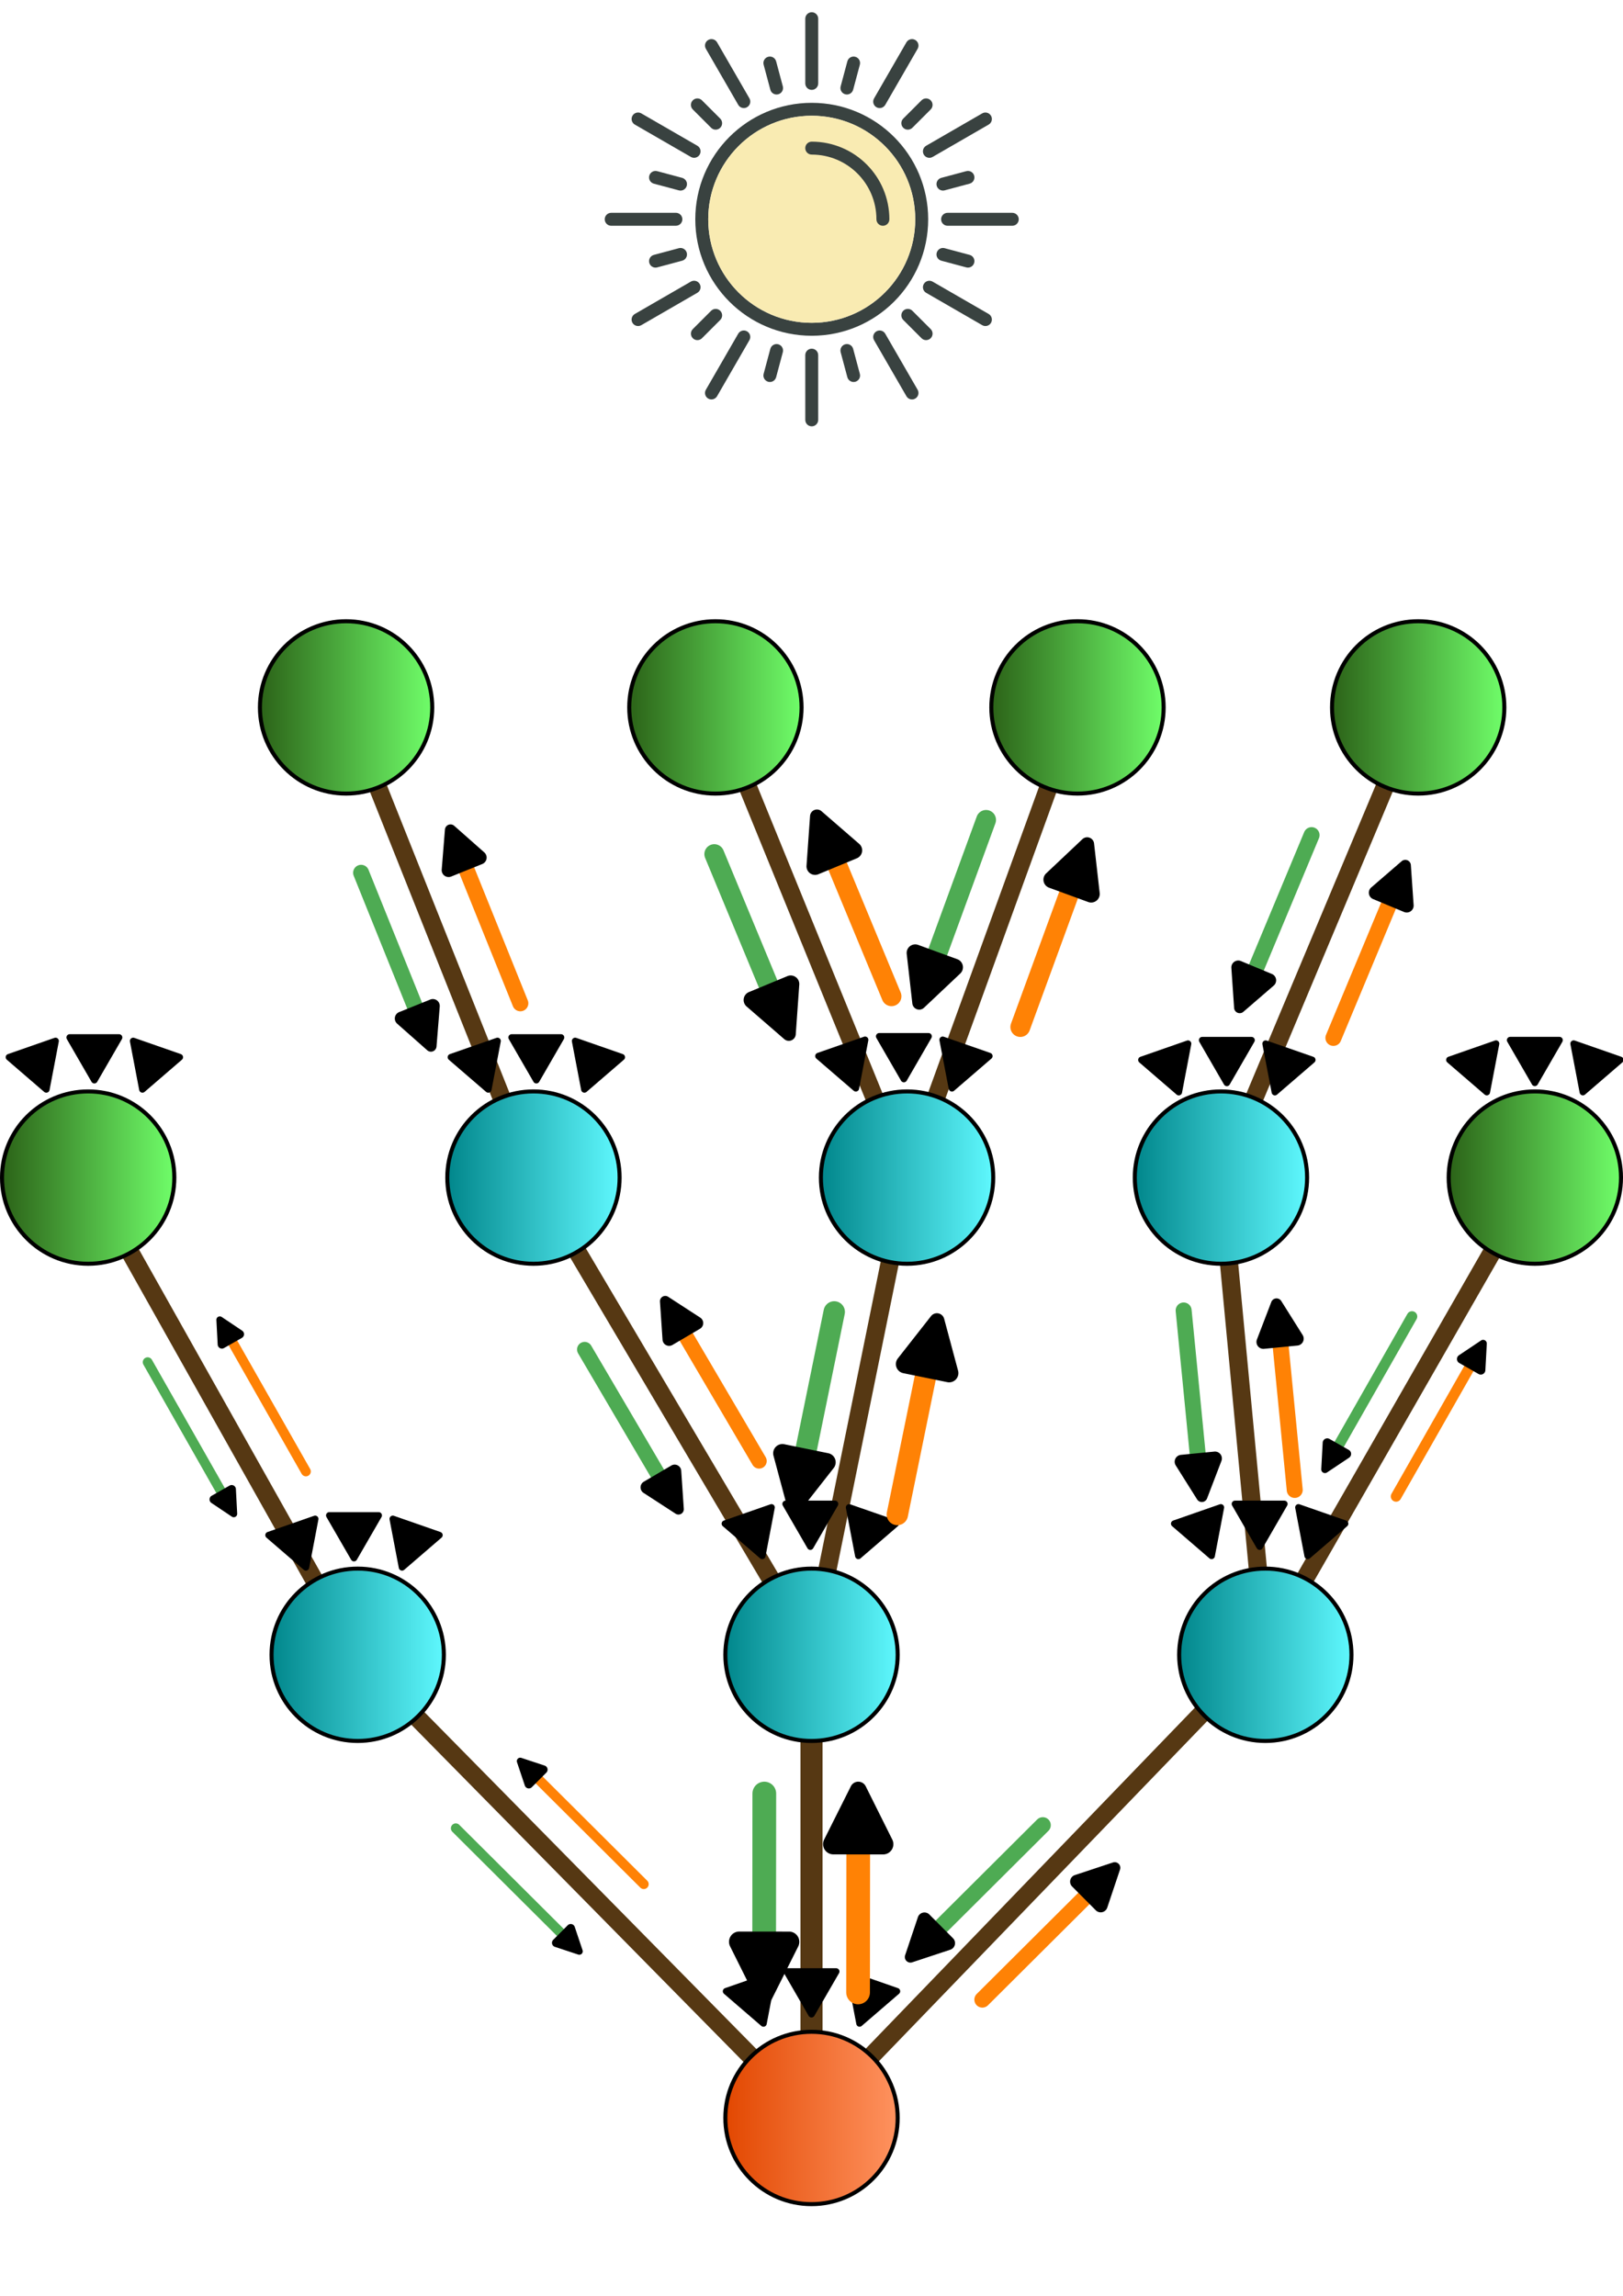 <?xml version="1.0" encoding="UTF-8" standalone="no"?>
<!-- Created with Inkscape (http://www.inkscape.org/) -->

<svg
   width="210mm"
   height="297mm"
   viewBox="0 0 210 297"
   version="1.1"
   id="svg1"
   xml:space="preserve"
   xmlns:xlink="http://www.w3.org/1999/xlink"
   xmlns="http://www.w3.org/2000/svg"
   xmlns:svg="http://www.w3.org/2000/svg"><defs
     id="defs1"><marker
       style="overflow:visible"
       id="marker174"
       refX="0"
       refY="0"
       orient="auto-start-reverse"
       markerWidth="0.5"
       markerHeight="5"
       viewBox="0 0 1 1"
       preserveAspectRatio="xMidYMid"
       markerUnits="strokeWidth"><path
         transform="scale(0.7)"
         d="m -0.211,-4.106 6.422,3.211 a 1,1 90 0 1 0,1.789 L -0.211,4.106 A 1.236,1.236 31.717 0 1 -2,3 v -6 a 1.236,1.236 148.283 0 1 1.789,-1.106 z"
         style="fill:context-stroke;fill-rule:evenodd;stroke:none"
         id="path174" /></marker><marker
       style="overflow:visible"
       id="Triangle"
       refX="0"
       refY="0"
       orient="auto-start-reverse"
       markerWidth="1"
       markerHeight="1"
       viewBox="0 0 1 1"
       preserveAspectRatio="xMidYMid"><path
         transform="scale(0.5)"
         style="fill:context-stroke;fill-rule:evenodd;stroke:context-stroke;stroke-width:1pt"
         d="M 5.77,0 -2.88,5 V -5 Z"
         id="path135" /></marker><linearGradient
       id="linearGradient53"><stop
         style="stop-color:#2b6117;stop-opacity:1;"
         offset="0"
         id="stop53" /><stop
         style="stop-color:#70ff6a;stop-opacity:1;"
         offset="1"
         id="stop54" /></linearGradient><linearGradient
       id="linearGradient51"><stop
         style="stop-color:#e24700;stop-opacity:1;"
         offset="0"
         id="stop52" /><stop
         style="stop-color:#ff9360;stop-opacity:1;"
         offset="1"
         id="stop51" /></linearGradient><linearGradient
       id="linearGradient22"><stop
         style="stop-color:#00858a;stop-opacity:1;"
         offset="0"
         id="stop22" /><stop
         style="stop-color:#60f9ff;stop-opacity:1;"
         offset="1"
         id="stop23" /></linearGradient><linearGradient
       xlink:href="#linearGradient22"
       id="linearGradient31"
       x1="45.853"
       y1="84.221"
       x2="65.884"
       y2="84.221"
       gradientUnits="userSpaceOnUse"
       gradientTransform="matrix(1.139,0,0,1.139,-10.384,-13.744)" /><linearGradient
       xlink:href="#linearGradient22"
       id="linearGradient46"
       gradientUnits="userSpaceOnUse"
       x1="45.853"
       y1="84.221"
       x2="65.884"
       y2="84.221"
       gradientTransform="matrix(1.139,0,0,1.139,48.334,-13.744)" /><linearGradient
       xlink:href="#linearGradient22"
       id="linearGradient47"
       gradientUnits="userSpaceOnUse"
       x1="45.853"
       y1="84.221"
       x2="65.884"
       y2="84.221"
       gradientTransform="matrix(1.139,0,0,1.139,107.053,-13.744)" /><linearGradient
       xlink:href="#linearGradient22"
       id="linearGradient48"
       gradientUnits="userSpaceOnUse"
       x1="45.853"
       y1="84.221"
       x2="65.884"
       y2="84.221"
       gradientTransform="matrix(1.139,0,0,1.139,12.357,47.988)" /><linearGradient
       xlink:href="#linearGradient22"
       id="linearGradient49"
       gradientUnits="userSpaceOnUse"
       x1="45.853"
       y1="84.221"
       x2="65.884"
       y2="84.221"
       gradientTransform="matrix(1.139,0,0,1.139,60.698,47.988)" /><linearGradient
       xlink:href="#linearGradient22"
       id="linearGradient50"
       gradientUnits="userSpaceOnUse"
       x1="45.853"
       y1="84.221"
       x2="65.884"
       y2="84.221"
       gradientTransform="matrix(1.139,0,0,1.139,101.312,47.988)" /><linearGradient
       xlink:href="#linearGradient51"
       id="linearGradient52"
       x1="95.134"
       y1="29.307"
       x2="115.165"
       y2="29.307"
       gradientUnits="userSpaceOnUse"
       gradientTransform="matrix(1.139,0,0,1.139,-7.801,-11.112)" /><linearGradient
       xlink:href="#linearGradient53"
       id="linearGradient54"
       x1="184.122"
       y1="136.104"
       x2="204.152"
       y2="136.104"
       gradientUnits="userSpaceOnUse"
       gradientTransform="matrix(1.139,0,0,1.139,-15.574,-11.112)" /><linearGradient
       xlink:href="#linearGradient53"
       id="linearGradient55"
       gradientUnits="userSpaceOnUse"
       x1="184.122"
       y1="136.104"
       x2="204.152"
       y2="136.104"
       gradientTransform="matrix(1.139,0,0,1.139,-30.666,49.714)" /><linearGradient
       xlink:href="#linearGradient53"
       id="linearGradient56"
       gradientUnits="userSpaceOnUse"
       x1="184.122"
       y1="136.104"
       x2="204.152"
       y2="136.104"
       gradientTransform="matrix(1.139,0,0,1.139,-74.751,49.714)" /><linearGradient
       xlink:href="#linearGradient53"
       id="linearGradient57"
       gradientUnits="userSpaceOnUse"
       x1="184.122"
       y1="136.104"
       x2="204.152"
       y2="136.104"
       gradientTransform="matrix(1.139,0,0,1.139,-121.602,49.714)" /><linearGradient
       xlink:href="#linearGradient53"
       id="linearGradient58"
       gradientUnits="userSpaceOnUse"
       x1="184.122"
       y1="136.104"
       x2="204.152"
       y2="136.104"
       gradientTransform="matrix(1.139,0,0,1.139,-169.387,49.714)" /><linearGradient
       xlink:href="#linearGradient53"
       id="linearGradient59"
       gradientUnits="userSpaceOnUse"
       x1="184.122"
       y1="136.104"
       x2="204.152"
       y2="136.104"
       gradientTransform="matrix(1.139,0,0,1.139,-202.758,-11.112)" /><marker
       style="overflow:visible"
       id="Triangle-6"
       refX="0"
       refY="0"
       orient="auto-start-reverse"
       markerWidth="1"
       markerHeight="1"
       viewBox="0 0 1 1"
       preserveAspectRatio="xMidYMid"><path
         transform="scale(0.5)"
         style="fill:context-stroke;fill-rule:evenodd;stroke:context-stroke;stroke-width:1pt"
         d="M 5.77,0 -2.88,5 V -5 Z"
         id="path135-8" /></marker><marker
       style="overflow:visible"
       id="Triangle-1"
       refX="0"
       refY="0"
       orient="auto-start-reverse"
       markerWidth="1"
       markerHeight="1"
       viewBox="0 0 1 1"
       preserveAspectRatio="xMidYMid"><path
         transform="scale(0.5)"
         style="fill:context-stroke;fill-rule:evenodd;stroke:context-stroke;stroke-width:1pt"
         d="M 5.77,0 -2.88,5 V -5 Z"
         id="path135-0" /></marker><marker
       style="overflow:visible"
       id="Triangle-8"
       refX="0"
       refY="0"
       orient="auto-start-reverse"
       markerWidth="1"
       markerHeight="1"
       viewBox="0 0 1 1"
       preserveAspectRatio="xMidYMid"><path
         transform="scale(0.5)"
         style="fill:context-stroke;fill-rule:evenodd;stroke:context-stroke;stroke-width:1pt"
         d="M 5.77,0 -2.88,5 V -5 Z"
         id="path135-04" /></marker></defs><g
     id="layer1"
     transform="matrix(1,0,0,-1,-6.973,296.264)"
     style="display:inline"><path
       style="fill:#60f9ff;fill-opacity:1;fill-rule:evenodd;stroke:#563813;stroke-width:2.354;stroke-linejoin:round;stroke-dasharray:none;stroke-opacity:1"
       d="M 111.974,22.271 53.255,81.862"
       id="path59" /><path
       style="fill:#60f9ff;fill-opacity:1;fill-rule:evenodd;stroke:#563813;stroke-width:2.354;stroke-linejoin:round;stroke-dasharray:none;stroke-opacity:1"
       d="m 111.974,22.271 58.718,60.826"
       id="path60" /><path
       style="fill:#60f9ff;fill-opacity:1;fill-rule:evenodd;stroke:#563813;stroke-width:2.855;stroke-linejoin:round;stroke-dasharray:none;stroke-opacity:1"
       d="M 111.974,22.271 V 83.097"
       id="path61" /><path
       style="fill:#60f9ff;fill-opacity:1;fill-rule:evenodd;stroke:#563813;stroke-width:2.354;stroke-linejoin:round;stroke-dasharray:none;stroke-opacity:1"
       d="M 111.974,83.097 75.996,143.923"
       id="path64" /><path
       style="fill:#60f9ff;fill-opacity:1;fill-rule:evenodd;stroke:#563813;stroke-width:2.354;stroke-linejoin:round;stroke-dasharray:none;stroke-opacity:1"
       d="m 111.974,83.097 12.364,60.826"
       id="path65" /><path
       style="fill:#60f9ff;fill-opacity:1;fill-rule:evenodd;stroke:#563813;stroke-width:2.354;stroke-linejoin:round;stroke-dasharray:none;stroke-opacity:1"
       d="m 170.692,83.097 -5.741,60.826"
       id="path66" /><path
       style="fill:#60f9ff;fill-opacity:1;fill-rule:evenodd;stroke:#563813;stroke-width:2.354;stroke-linejoin:round;stroke-dasharray:none;stroke-opacity:1"
       d="m 170.692,83.097 34.873,60.826"
       id="path67" /><path
       style="fill:#60f9ff;fill-opacity:1;fill-rule:evenodd;stroke:#563813;stroke-width:2.354;stroke-linejoin:round;stroke-dasharray:none;stroke-opacity:1"
       d="M 53.255,81.862 18.382,143.923"
       id="path68" /><path
       style="fill:#60f9ff;fill-opacity:1;fill-rule:evenodd;stroke:#563813;stroke-width:2.354;stroke-linejoin:round;stroke-dasharray:none;stroke-opacity:1"
       d="M 51.753,193.601 Z"
       id="path69" /><path
       style="fill:#60f9ff;fill-opacity:1;fill-rule:evenodd;stroke:#563813;stroke-width:2.354;stroke-linejoin:round;stroke-dasharray:none;stroke-opacity:1"
       d="M 75.996,143.923 51.753,204.749"
       id="path70" /><path
       style="fill:#60f9ff;fill-opacity:1;fill-rule:evenodd;stroke:#563813;stroke-width:2.354;stroke-linejoin:round;stroke-dasharray:none;stroke-opacity:1"
       d="M 124.338,143.923 99.538,204.749"
       id="path71" /><path
       style="fill:#60f9ff;fill-opacity:1;fill-rule:evenodd;stroke:#563813;stroke-width:2.354;stroke-linejoin:round;stroke-dasharray:none;stroke-opacity:1"
       d="m 124.338,143.923 22.051,60.826"
       id="path72" /><path
       style="fill:#60f9ff;fill-opacity:1;fill-rule:evenodd;stroke:#563813;stroke-width:2.354;stroke-linejoin:round;stroke-dasharray:none;stroke-opacity:1"
       d="m 164.951,143.923 25.522,60.826"
       id="path73" /><circle
       style="fill:url(#linearGradient52);fill-rule:evenodd;stroke:#000000;stroke-width:0.521;stroke-linejoin:round;stroke-dasharray:none;stroke-opacity:1"
       id="path1"
       cx="111.974"
       cy="22.271"
       r="11.148" /><circle
       style="fill:url(#linearGradient31);fill-rule:evenodd;stroke:#000000;stroke-width:0.521;stroke-linejoin:round;stroke-dasharray:none;stroke-opacity:1"
       id="circle8"
       cx="53.255"
       cy="82.191"
       r="11.148" /><circle
       style="fill:url(#linearGradient54);fill-rule:evenodd;stroke:#000000;stroke-width:0.521;stroke-linejoin:round;stroke-dasharray:none;stroke-opacity:1"
       id="circle12"
       cx="205.565"
       cy="143.923"
       r="11.148" /><circle
       style="fill:url(#linearGradient46);fill-rule:evenodd;stroke:#000000;stroke-width:0.521;stroke-linejoin:round;stroke-dasharray:none;stroke-opacity:1"
       id="circle8-8"
       cx="111.974"
       cy="82.191"
       r="11.148" /><circle
       style="fill:url(#linearGradient47);fill-rule:evenodd;stroke:#000000;stroke-width:0.521;stroke-linejoin:round;stroke-dasharray:none;stroke-opacity:1"
       id="circle8-3"
       cx="170.692"
       cy="82.191"
       r="11.148" /><circle
       style="fill:url(#linearGradient48);fill-rule:evenodd;stroke:#000000;stroke-width:0.521;stroke-linejoin:round;stroke-dasharray:none;stroke-opacity:1"
       id="circle8-7"
       cx="75.996"
       cy="143.923"
       r="11.148" /><circle
       style="fill:url(#linearGradient49);fill-rule:evenodd;stroke:#000000;stroke-width:0.521;stroke-linejoin:round;stroke-dasharray:none;stroke-opacity:1"
       id="circle8-5"
       cx="124.338"
       cy="143.923"
       r="11.148" /><circle
       style="fill:url(#linearGradient50);fill-rule:evenodd;stroke:#000000;stroke-width:0.521;stroke-linejoin:round;stroke-dasharray:none;stroke-opacity:1"
       id="circle8-1"
       cx="164.951"
       cy="143.923"
       r="11.148" /><circle
       style="fill:url(#linearGradient55);fill-rule:evenodd;stroke:#000000;stroke-width:0.521;stroke-linejoin:round;stroke-dasharray:none;stroke-opacity:1"
       id="circle12-5"
       cx="190.473"
       cy="204.749"
       r="11.148" /><circle
       style="fill:url(#linearGradient56);fill-rule:evenodd;stroke:#000000;stroke-width:0.521;stroke-linejoin:round;stroke-dasharray:none;stroke-opacity:1"
       id="circle12-0"
       cx="146.389"
       cy="204.749"
       r="11.148" /><circle
       style="fill:url(#linearGradient57);fill-rule:evenodd;stroke:#000000;stroke-width:0.521;stroke-linejoin:round;stroke-dasharray:none;stroke-opacity:1"
       id="circle12-6"
       cx="99.538"
       cy="204.749"
       r="11.148" /><circle
       style="fill:url(#linearGradient58);fill-rule:evenodd;stroke:#000000;stroke-width:0.521;stroke-linejoin:round;stroke-dasharray:none;stroke-opacity:1"
       id="circle12-52"
       cx="51.753"
       cy="204.749"
       r="11.148" /><circle
       style="fill:url(#linearGradient59);fill-rule:evenodd;stroke:#000000;stroke-width:0.521;stroke-linejoin:round;stroke-dasharray:none;stroke-opacity:1"
       id="circle12-00"
       cx="18.382"
       cy="143.923"
       r="11.148" /><g
       id="g10"
       transform="matrix(0.961,0,0,-0.961,80.354,283.863)"
       style="display:inline">
	
	
<g
   id="g26"
   transform="matrix(0.871,0,0,0.871,5.062,-11.257)">
	<path
   fill-rule="evenodd"
   clip-rule="evenodd"
   fill="#394240"
   d="m 32,14.002 c -9.941,0 -18,8.059 -18,18 0,9.941 8.059,18 18,18 9.941,0 18,-8.059 18,-18 0,-9.941 -8.059,-18 -18,-18 z m 0,34 c -8.837,0 -16,-7.164 -16,-16 0,-8.836 7.163,-16 16,-16 8.837,0 16,7.164 16,16 0,8.836 -7.163,16 -16,16 z"
   id="path1-8" />
	<path
   fill-rule="evenodd"
   clip-rule="evenodd"
   fill="#394240"
   d="M 63,31 H 53 c -0.553,0 -1,0.447 -1,1 0,0.553 0.447,1 1,1 h 10 c 0.553,0 1,-0.447 1,-1 0,-0.553 -0.447,-1 -1,-1 z"
   id="path2" />
	<path
   fill-rule="evenodd"
   clip-rule="evenodd"
   fill="#394240"
   d="m 11.457,36.469 -3.863,1.035 c -0.534,0.145 -0.851,0.693 -0.707,1.227 0.143,0.533 0.69,0.85 1.225,0.705 l 3.863,-1.035 c 0.533,-0.143 0.85,-0.689 0.707,-1.225 -0.143,-0.533 -0.692,-0.85 -1.225,-0.707 z"
   id="path3" />
	<path
   fill-rule="evenodd"
   clip-rule="evenodd"
   fill="#394240"
   d="m 49.32,22 c 0.277,0.479 0.888,0.643 1.367,0.365 l 8.66,-5 C 59.826,17.09 59.99,16.478 59.712,16 59.437,15.521 58.825,15.357 58.347,15.635 l -8.66,5 C 49.208,20.912 49.045,21.521 49.32,22 Z"
   id="path4" />
	<path
   fill-rule="evenodd"
   clip-rule="evenodd"
   fill="#394240"
   d="m 17.858,46.143 c -0.39,-0.391 -1.023,-0.389 -1.414,0 l -2.828,2.828 c -0.391,0.391 -0.39,1.025 0.001,1.414 0.39,0.391 1.022,0.391 1.413,0 l 2.828,-2.828 c 0.391,-0.389 0.391,-1.024 0,-1.414 z"
   id="path5" />
	<path
   fill-rule="evenodd"
   clip-rule="evenodd"
   fill="#394240"
   d="m 42,14.68 c 0.479,0.275 1.09,0.113 1.367,-0.367 l 5,-8.66 C 48.644,5.174 48.48,4.562 48,4.287 47.522,4.01 46.912,4.174 46.635,4.652 l -4.999,8.662 C 41.358,13.793 41.522,14.402 42,14.68 Z"
   id="path6" />
	<path
   fill-rule="evenodd"
   clip-rule="evenodd"
   fill="#394240"
   d="m 26.824,51.318 c -0.532,-0.143 -1.08,0.176 -1.225,0.707 l -1.035,3.863 c -0.143,0.535 0.176,1.082 0.709,1.225 0.533,0.145 1.08,-0.172 1.223,-0.707 l 1.035,-3.863 c 0.145,-0.531 -0.172,-1.08 -0.707,-1.225 z"
   id="path7" />
	<path
   fill-rule="evenodd"
   clip-rule="evenodd"
   fill="#394240"
   d="m 32,12 c 0.554,0 1.001,-0.447 1.002,-1 V 1 C 33.002,0.447 32.555,0 32,0 31.449,0 31.002,0.447 31.001,1 l 10e-4,10 c 0,0.553 0.447,1 0.998,1 z"
   id="path8" />
	<path
   fill-rule="evenodd"
   clip-rule="evenodd"
   fill="#394240"
   d="m 38.402,52.025 c -0.141,-0.533 -0.689,-0.85 -1.225,-0.707 -0.533,0.143 -0.848,0.691 -0.707,1.225 l 1.035,3.863 c 0.144,0.535 0.693,0.85 1.227,0.707 0.534,-0.143 0.849,-0.689 0.705,-1.225 z"
   id="path9" />
	<path
   fill-rule="evenodd"
   clip-rule="evenodd"
   fill="#394240"
   d="m 20.637,14.312 c 0.275,0.479 0.887,0.643 1.363,0.367 0.48,-0.277 0.645,-0.887 0.368,-1.367 l -5,-8.66 C 17.092,4.174 16.48,4.01 16,4.287 15.523,4.562 15.359,5.174 15.635,5.652 Z"
   id="path10" />
	<path
   fill-rule="evenodd"
   clip-rule="evenodd"
   fill="#394240"
   d="m 47.558,46.141 c -0.388,-0.389 -1.022,-0.389 -1.414,0 -0.391,0.391 -0.388,1.025 0,1.414 l 2.828,2.828 c 0.392,0.393 1.025,0.389 1.415,0 0.391,-0.391 0.391,-1.021 -10e-4,-1.414 z"
   id="path11" />
	<path
   fill-rule="evenodd"
   clip-rule="evenodd"
   fill="#394240"
   d="m 4.654,17.365 8.662,4.998 c 0.477,0.277 1.088,0.113 1.363,-0.363 0.277,-0.48 0.115,-1.09 -0.364,-1.367 l -8.661,-5 C 5.176,15.355 4.564,15.52 4.287,16 4.013,16.477 4.176,17.088 4.654,17.365 Z"
   id="path12" />
	<path
   fill-rule="evenodd"
   clip-rule="evenodd"
   fill="#394240"
   d="m 52.027,38.4 3.863,1.035 c 0.535,0.145 1.082,-0.176 1.225,-0.709 0.144,-0.533 -0.172,-1.08 -0.707,-1.223 l -3.863,-1.035 c -0.531,-0.145 -1.081,0.172 -1.225,0.707 -0.144,0.534 0.176,1.081 0.707,1.225 z"
   id="path13" />
	<path
   fill-rule="evenodd"
   clip-rule="evenodd"
   fill="#394240"
   d="m 12,32 c 10e-4,-0.555 -0.445,-1 -0.998,-1.002 L 1,31 c -0.552,0 -1,0.445 -1,1 0.001,0.551 0.448,1 1.001,1 l 10.001,-0.002 c 0.551,0 0.999,-0.447 0.998,-0.998 z"
   id="path14" />
	<path
   fill-rule="evenodd"
   clip-rule="evenodd"
   fill="#394240"
   d="m 52.545,27.529 3.863,-1.035 c 0.535,-0.143 0.85,-0.693 0.706,-1.227 -0.142,-0.531 -0.688,-0.848 -1.224,-0.705 l -3.863,1.035 c -0.533,0.141 -0.85,0.691 -0.707,1.225 0.141,0.533 0.692,0.848 1.225,0.707 z"
   id="path15" />
	<circle
   fill-rule="evenodd"
   clip-rule="evenodd"
   fill="#f9ebb2"
   cx="32"
   cy="32"
   r="16"
   id="circle15" />
	<path
   fill-rule="evenodd"
   clip-rule="evenodd"
   fill="#394240"
   d="M 14.68,42 C 14.405,41.52 13.794,41.355 13.315,41.631 L 4.654,46.633 C 4.176,46.91 4.01,47.52 4.287,48 c 0.277,0.477 0.889,0.641 1.367,0.365 l 8.66,-5.002 C 14.791,43.088 14.957,42.479 14.68,42 Z"
   id="path16" />
	<path
   fill-rule="evenodd"
   clip-rule="evenodd"
   fill="#394240"
   d="m 46.144,17.855 c 0.389,0.393 1.022,0.389 1.414,0 l 2.828,-2.828 c 0.392,-0.391 0.39,-1.023 -0.002,-1.414 -0.388,-0.391 -1.021,-0.391 -1.412,0 l -2.828,2.828 c -0.392,0.389 -0.39,1.024 0,1.414 z"
   id="path17" />
	<path
   fill-rule="evenodd"
   clip-rule="evenodd"
   fill="#394240"
   d="m 22,49.32 c -0.479,-0.277 -1.088,-0.113 -1.365,0.363 l -5,8.664 c -0.275,0.477 -0.115,1.088 0.365,1.365 0.479,0.273 1.09,0.109 1.367,-0.367 l 4.998,-8.662 C 22.641,50.207 22.48,49.596 22,49.32 Z"
   id="path18" />
	<path
   fill-rule="evenodd"
   clip-rule="evenodd"
   fill="#394240"
   d="m 37.178,12.68 c 0.531,0.145 1.078,-0.176 1.225,-0.707 L 39.438,8.11 C 39.581,7.575 39.262,7.026 38.729,6.885 38.198,6.74 37.649,7.057 37.506,7.592 l -1.035,3.863 c -0.147,0.531 0.174,1.08 0.707,1.225 z"
   id="path19" />
	<path
   fill-rule="evenodd"
   clip-rule="evenodd"
   fill="#394240"
   d="m 32,52 c -0.553,-0.002 -0.998,0.445 -1,0.998 l 0.002,10.004 c 0,0.549 0.443,0.998 0.998,0.998 0.553,0 1,-0.449 1.001,-1 L 32.998,52.998 C 32.998,52.447 32.555,52 32,52 Z"
   id="path20" />
	<path
   fill-rule="evenodd"
   clip-rule="evenodd"
   fill="#394240"
   d="m 25.6,11.973 c 0.139,0.533 0.691,0.85 1.225,0.707 0.532,-0.141 0.846,-0.691 0.707,-1.225 L 26.497,7.592 C 26.352,7.057 25.804,6.74 25.27,6.885 24.739,7.028 24.42,7.574 24.565,8.11 Z"
   id="path21" />
	<path
   fill-rule="evenodd"
   clip-rule="evenodd"
   fill="#394240"
   d="M 43.363,49.686 C 43.088,49.209 42.48,49.043 42,49.32 c -0.479,0.275 -0.641,0.885 -0.367,1.365 l 5.004,8.66 c 0.275,0.479 0.883,0.645 1.363,0.367 0.479,-0.277 0.642,-0.889 0.367,-1.367 z"
   id="path22" />
	<path
   fill-rule="evenodd"
   clip-rule="evenodd"
   fill="#394240"
   d="m 16.443,17.855 c 0.387,0.395 1.023,0.391 1.414,0 0.391,-0.387 0.387,-1.02 0,-1.414 l -2.828,-2.828 c -0.393,-0.391 -1.025,-0.389 -1.415,0.002 -0.39,0.389 -0.392,1.021 10e-4,1.412 z"
   id="path23" />
	<path
   fill-rule="evenodd"
   clip-rule="evenodd"
   fill="#394240"
   d="m 59.348,46.633 -8.663,-4.998 c -0.478,-0.275 -1.087,-0.115 -1.363,0.367 -0.278,0.477 -0.112,1.086 0.364,1.363 l 8.664,5 c 0.477,0.275 1.086,0.115 1.363,-0.365 0.275,-0.48 0.111,-1.09 -0.365,-1.367 z"
   id="path24" />
	<path
   fill-rule="evenodd"
   clip-rule="evenodd"
   fill="#394240"
   d="M 11.974,25.598 8.11,24.562 c -0.536,-0.143 -1.083,0.176 -1.225,0.709 -0.144,0.531 0.171,1.08 0.707,1.225 l 3.863,1.033 c 0.531,0.146 1.081,-0.174 1.225,-0.707 0.145,-0.529 -0.175,-1.076 -0.706,-1.224 z"
   id="path25" />
	<path
   fill-rule="evenodd"
   clip-rule="evenodd"
   fill="#394240"
   d="m 32,20.002 c -0.553,0 -1,0.447 -1,1 0,0.553 0.447,1 1,1 5.522,0 10,4.477 10,10 0,0.553 0.447,1 1,1 0.553,0 1,-0.447 1,-1 0,-6.627 -5.373,-12 -12,-12 z"
   id="path26" />
</g></g><path
       style="display:inline;fill:#ff8c7f;fill-opacity:1;fill-rule:evenodd;stroke:#4eab53;stroke-width:1.267;stroke-linecap:round;stroke-linejoin:round;stroke-dasharray:none;stroke-opacity:1;marker-end:url(#marker174);paint-order:normal"
       d="M 65.947,59.747 80.12,45.633"
       id="path103" /><path
       style="display:none;fill:#ff8c7f;fill-opacity:1;fill-rule:evenodd;stroke:#2660a4;stroke-width:1.277;stroke-linejoin:round;stroke-dasharray:none;stroke-opacity:1;marker-end:url(#Triangle)"
       d="M 76.37,170.89 V 160.211"
       id="path144" /><path
       style="display:none;fill:#ff8c7f;fill-opacity:1;fill-rule:evenodd;stroke:#2660a4;stroke-width:1.277;stroke-linejoin:round;stroke-dasharray:none;stroke-opacity:1;marker-end:url(#Triangle)"
       d="M 87.316,168.895 83.801,158.811"
       id="path145" /><path
       style="display:none;fill:#ff8c7f;fill-opacity:1;fill-rule:evenodd;stroke:#2660a4;stroke-width:1.277;stroke-linejoin:round;stroke-dasharray:none;stroke-opacity:1;marker-end:url(#Triangle)"
       d="m 65.424,168.895 3.515,-10.084"
       id="path146" /><path
       style="display:none;fill:#ff8c7f;fill-opacity:1;fill-rule:evenodd;stroke:#2660a4;stroke-width:1.277;stroke-linejoin:round;stroke-dasharray:none;stroke-opacity:1;marker-end:url(#Triangle-6)"
       d="M 123.927,171.038 V 160.359"
       id="path147" /><path
       style="display:none;fill:#ff8c7f;fill-opacity:1;fill-rule:evenodd;stroke:#2660a4;stroke-width:1.277;stroke-linejoin:round;stroke-dasharray:none;stroke-opacity:1;marker-end:url(#Triangle-6)"
       d="m 134.873,169.043 -3.515,-10.084"
       id="path148" /><path
       style="display:none;fill:#ff8c7f;fill-opacity:1;fill-rule:evenodd;stroke:#2660a4;stroke-width:1.277;stroke-linejoin:round;stroke-dasharray:none;stroke-opacity:1;marker-end:url(#Triangle-6)"
       d="m 112.981,169.043 3.515,-10.084"
       id="path149" /><path
       style="display:none;fill:#ff8c7f;fill-opacity:1;fill-rule:evenodd;stroke:#2660a4;stroke-width:1.277;stroke-linejoin:round;stroke-dasharray:none;stroke-opacity:1;marker-end:url(#Triangle-1)"
       d="M 165.714,170.539 V 159.86"
       id="path150" /><path
       style="display:none;fill:#ff8c7f;fill-opacity:1;fill-rule:evenodd;stroke:#2660a4;stroke-width:1.277;stroke-linejoin:round;stroke-dasharray:none;stroke-opacity:1;marker-end:url(#Triangle-1)"
       d="M 176.66,168.544 173.145,158.46"
       id="path151" /><path
       style="display:none;fill:#ff8c7f;fill-opacity:1;fill-rule:evenodd;stroke:#2660a4;stroke-width:1.277;stroke-linejoin:round;stroke-dasharray:none;stroke-opacity:1;marker-end:url(#Triangle-1)"
       d="m 154.768,168.544 3.515,-10.084"
       id="path152" /><path
       style="display:none;fill:#ff8c7f;fill-opacity:1;fill-rule:evenodd;stroke:#2660a4;stroke-width:1.277;stroke-linejoin:round;stroke-dasharray:none;stroke-opacity:1;marker-end:url(#Triangle-8)"
       d="M 205.565,170.545 V 159.866"
       id="path153" /><path
       style="display:none;fill:#ff8c7f;fill-opacity:1;fill-rule:evenodd;stroke:#2660a4;stroke-width:1.277;stroke-linejoin:round;stroke-dasharray:none;stroke-opacity:1;marker-end:url(#Triangle-8)"
       d="m 216.511,168.549 -3.515,-10.084"
       id="path154" /><path
       style="display:none;fill:#ff8c7f;fill-opacity:1;fill-rule:evenodd;stroke:#2660a4;stroke-width:1.277;stroke-linejoin:round;stroke-dasharray:none;stroke-opacity:1;marker-end:url(#Triangle-8)"
       d="m 194.619,168.549 3.515,-10.084"
       id="path155" /><path
       style="display:none;fill:#ff8c7f;fill-opacity:1;fill-rule:evenodd;stroke:#2660a4;stroke-width:1.277;stroke-linejoin:round;stroke-dasharray:none;stroke-opacity:1;marker-end:url(#Triangle)"
       d="M 19.184,170.89 V 160.211"
       id="path156" /><path
       style="display:none;fill:#ff8c7f;fill-opacity:1;fill-rule:evenodd;stroke:#2660a4;stroke-width:1.277;stroke-linejoin:round;stroke-dasharray:none;stroke-opacity:1;marker-end:url(#Triangle)"
       d="M 30.13,168.895 26.615,158.811"
       id="path157" /><path
       style="display:none;fill:#ff8c7f;fill-opacity:1;fill-rule:evenodd;stroke:#2660a4;stroke-width:1.277;stroke-linejoin:round;stroke-dasharray:none;stroke-opacity:1;marker-end:url(#Triangle)"
       d="M 8.238,168.895 11.753,158.811"
       id="path158" /><path
       style="display:none;fill:#ff8c7f;fill-opacity:1;fill-rule:evenodd;stroke:#2660a4;stroke-width:1.277;stroke-linejoin:round;stroke-dasharray:none;stroke-opacity:1;marker-end:url(#Triangle)"
       d="M 52.776,109.062 V 98.383"
       id="path159" /><path
       style="display:none;fill:#ff8c7f;fill-opacity:1;fill-rule:evenodd;stroke:#2660a4;stroke-width:1.277;stroke-linejoin:round;stroke-dasharray:none;stroke-opacity:1;marker-end:url(#Triangle)"
       d="M 63.722,107.067 60.207,96.983"
       id="path160" /><path
       style="display:none;fill:#ff8c7f;fill-opacity:1;fill-rule:evenodd;stroke:#2660a4;stroke-width:1.277;stroke-linejoin:round;stroke-dasharray:none;stroke-opacity:1;marker-end:url(#Triangle)"
       d="m 41.83,107.067 3.515,-10.084"
       id="path161" /><path
       style="display:none;fill:#ff8c7f;fill-opacity:1;fill-rule:evenodd;stroke:#2660a4;stroke-width:1.277;stroke-linejoin:round;stroke-dasharray:none;stroke-opacity:1;marker-end:url(#Triangle)"
       d="M 111.821,110.548 V 99.869"
       id="path162" /><path
       style="display:none;fill:#ff8c7f;fill-opacity:1;fill-rule:evenodd;stroke:#2660a4;stroke-width:1.277;stroke-linejoin:round;stroke-dasharray:none;stroke-opacity:1;marker-end:url(#Triangle)"
       d="M 122.767,108.552 119.252,98.468"
       id="path163" /><path
       style="display:none;fill:#ff8c7f;fill-opacity:1;fill-rule:evenodd;stroke:#2660a4;stroke-width:1.277;stroke-linejoin:round;stroke-dasharray:none;stroke-opacity:1;marker-end:url(#Triangle)"
       d="m 100.875,108.552 3.515,-10.084"
       id="path164" /><path
       style="display:none;fill:#ff8c7f;fill-opacity:1;fill-rule:evenodd;stroke:#2660a4;stroke-width:1.277;stroke-linejoin:round;stroke-dasharray:none;stroke-opacity:1;marker-end:url(#Triangle)"
       d="M 169.96,110.548 V 99.869"
       id="path165" /><path
       style="display:none;fill:#ff8c7f;fill-opacity:1;fill-rule:evenodd;stroke:#2660a4;stroke-width:1.277;stroke-linejoin:round;stroke-dasharray:none;stroke-opacity:1;marker-end:url(#Triangle)"
       d="M 180.906,108.552 177.39,98.468"
       id="path166" /><path
       style="display:none;fill:#ff8c7f;fill-opacity:1;fill-rule:evenodd;stroke:#2660a4;stroke-width:1.277;stroke-linejoin:round;stroke-dasharray:none;stroke-opacity:1;marker-end:url(#Triangle)"
       d="m 159.014,108.552 3.515,-10.084"
       id="path167" /><path
       style="display:none;fill:#ff8c7f;fill-opacity:1;fill-rule:evenodd;stroke:#2660a4;stroke-width:1.277;stroke-linejoin:round;stroke-dasharray:none;stroke-opacity:1;marker-end:url(#Triangle)"
       d="M 111.974,50.058 V 39.378"
       id="path168" /><path
       style="display:none;fill:#ff8c7f;fill-opacity:1;fill-rule:evenodd;stroke:#2660a4;stroke-width:1.277;stroke-linejoin:round;stroke-dasharray:none;stroke-opacity:1;marker-end:url(#Triangle)"
       d="M 122.92,48.062 119.404,37.978"
       id="path169" /><path
       style="display:none;fill:#ff8c7f;fill-opacity:1;fill-rule:evenodd;stroke:#2660a4;stroke-width:1.277;stroke-linejoin:round;stroke-dasharray:none;stroke-opacity:1;marker-end:url(#Triangle)"
       d="M 101.028,48.062 104.543,37.978"
       id="path170" /><path
       style="display:inline;fill:#ff8c7f;fill-opacity:1;fill-rule:evenodd;stroke:#4eab53;stroke-width:3.067;stroke-linecap:round;stroke-linejoin:round;stroke-dasharray:none;stroke-opacity:1;marker-end:url(#marker174);paint-order:normal"
       d="m 105.867,64.241 -0.02,-20.002"
       id="path175" /><path
       style="display:inline;fill:#ff8c7f;fill-opacity:1;fill-rule:evenodd;stroke:#4eab53;stroke-width:2.067;stroke-linecap:round;stroke-linejoin:round;stroke-dasharray:none;stroke-opacity:1;marker-end:url(#marker174);paint-order:normal"
       d="M 141.901,60.149 127.728,46.035"
       id="path176" /><path
       style="display:inline;fill:#ff8c7f;fill-opacity:1;fill-rule:evenodd;stroke:#4eab53;stroke-width:1.367;stroke-linecap:round;stroke-linejoin:round;stroke-dasharray:none;stroke-opacity:1;marker-end:url(#marker174);paint-order:normal"
       d="m 189.67,125.954 -9.897,-17.382"
       id="path177" /><path
       style="display:inline;fill:#ff8c7f;fill-opacity:1;fill-rule:evenodd;stroke:#4eab53;stroke-width:2.067;stroke-linecap:round;stroke-linejoin:round;stroke-dasharray:none;stroke-opacity:1;marker-end:url(#marker174);paint-order:normal"
       d="m 160.124,126.734 1.949,-19.907"
       id="path178" /><path
       style="display:inline;fill:#ff8c7f;fill-opacity:1;fill-rule:evenodd;stroke:#4eab53;stroke-width:2.767;stroke-linecap:round;stroke-linejoin:round;stroke-dasharray:none;stroke-opacity:1;marker-end:url(#marker174);paint-order:normal"
       d="m 114.914,126.547 -4.004,-19.597"
       id="path179" /><path
       style="display:inline;fill:#ff8c7f;fill-opacity:1;fill-rule:evenodd;stroke:#4eab53;stroke-width:1.967;stroke-linecap:round;stroke-linejoin:round;stroke-dasharray:none;stroke-opacity:1;marker-end:url(#marker174);paint-order:normal"
       d="M 82.62,121.687 92.753,104.442"
       id="path180" /><path
       style="display:inline;fill:#ff8c7f;fill-opacity:1;fill-rule:evenodd;stroke:#4eab53;stroke-width:2.067;stroke-linecap:round;stroke-linejoin:round;stroke-dasharray:none;stroke-opacity:1;marker-end:url(#marker174);paint-order:normal"
       d="m 53.697,183.355 7.477,-18.552"
       id="path181" /><path
       style="display:inline;fill:#ff8c7f;fill-opacity:1;fill-rule:evenodd;stroke:#4eab53;stroke-width:2.567;stroke-linecap:round;stroke-linejoin:round;stroke-dasharray:none;stroke-opacity:1;marker-end:url(#marker174);paint-order:normal"
       d="m 134.562,190.198 -6.87,-18.785"
       id="path182" /><path
       style="display:inline;fill:#ff8c7f;fill-opacity:1;fill-rule:evenodd;stroke:#4eab53;stroke-width:2.567;stroke-linecap:round;stroke-linejoin:round;stroke-dasharray:none;stroke-opacity:1;marker-end:url(#marker174);paint-order:normal"
       d="m 99.395,185.773 7.661,-18.477"
       id="path183" /><path
       style="display:inline;fill:#ff8c7f;fill-opacity:1;fill-rule:evenodd;stroke:#4eab53;stroke-width:2.067;stroke-linecap:round;stroke-linejoin:round;stroke-dasharray:none;stroke-opacity:1;marker-end:url(#marker174);paint-order:normal"
       d="m 176.679,188.227 -7.697,-18.462"
       id="path184" /><path
       style="display:inline;fill:#ff8c7f;fill-opacity:1;fill-rule:evenodd;stroke:#4eab53;stroke-width:1.267;stroke-linecap:round;stroke-linejoin:round;stroke-dasharray:none;stroke-opacity:1;marker-end:url(#marker174);paint-order:normal"
       d="m 26.079,120.043 9.879,-17.392"
       id="path185" /><path
       style="display:inline;fill:#ff8205;fill-opacity:1;fill-rule:evenodd;stroke:#ff8205;stroke-width:2.067;stroke-linecap:round;stroke-linejoin:round;stroke-dasharray:none;stroke-opacity:1;marker-end:url(#marker174);paint-order:normal"
       d="m 179.502,161.993 7.697,18.462"
       id="path186" /><path
       style="display:inline;fill:#ff8c7f;fill-opacity:1;fill-rule:evenodd;stroke:#ff8205;stroke-width:2.567;stroke-linecap:round;stroke-linejoin:round;stroke-dasharray:none;stroke-opacity:1;marker-end:url(#marker174);paint-order:normal"
       d="m 138.992,163.402 6.87,18.785"
       id="path187" /><path
       style="display:inline;fill:#ff8c7f;fill-opacity:1;fill-rule:evenodd;stroke:#ff8205;stroke-width:2.567;stroke-linecap:round;stroke-linejoin:round;stroke-dasharray:none;stroke-opacity:1;marker-end:url(#marker174);paint-order:normal"
       d="m 122.325,167.382 -7.661,18.477"
       id="path188" /><path
       style="display:inline;fill:#ff8c7f;fill-opacity:1;fill-rule:evenodd;stroke:#ff8205;stroke-width:2.067;stroke-linecap:round;stroke-linejoin:round;stroke-dasharray:none;stroke-opacity:1;marker-end:url(#marker174);paint-order:normal"
       d="m 74.301,166.471 -7.477,18.552"
       id="path189" /><path
       style="display:inline;fill:#ff8c7f;fill-opacity:1;fill-rule:evenodd;stroke:#ff8205;stroke-width:1.267;stroke-linecap:round;stroke-linejoin:round;stroke-dasharray:none;stroke-opacity:1;marker-end:url(#marker174);paint-order:normal"
       d="m 46.555,105.91 -9.879,17.392"
       id="path190" /><path
       style="display:inline;fill:#ff8c7f;fill-opacity:1;fill-rule:evenodd;stroke:#ff8205;stroke-width:1.967;stroke-linecap:round;stroke-linejoin:round;stroke-dasharray:none;stroke-opacity:1;marker-end:url(#marker174);paint-order:normal"
       d="M 105.195,107.26 95.063,124.505"
       id="path191" /><path
       style="display:inline;fill:#ff8c7f;fill-opacity:1;fill-rule:evenodd;stroke:#ff8205;stroke-width:2.767;stroke-linecap:round;stroke-linejoin:round;stroke-dasharray:none;stroke-opacity:1;marker-end:url(#marker174);paint-order:normal"
       d="m 123.08,100.342 4.004,19.597"
       id="path192" /><path
       style="display:inline;fill:#ff8c7f;fill-opacity:1;fill-rule:evenodd;stroke:#ff8205;stroke-width:2.067;stroke-linecap:round;stroke-linejoin:round;stroke-dasharray:none;stroke-opacity:1;marker-end:url(#marker174);paint-order:normal"
       d="m 174.498,103.516 -1.949,19.907"
       id="path193" /><path
       style="display:inline;fill:#ff8c7f;fill-opacity:1;fill-rule:evenodd;stroke:#ff8205;stroke-width:1.367;stroke-linecap:round;stroke-linejoin:round;stroke-dasharray:none;stroke-opacity:1;marker-end:url(#marker174);paint-order:normal"
       d="m 187.61,102.677 9.897,17.382"
       id="path194" /><path
       style="display:inline;fill:#ff8c7f;fill-opacity:1;fill-rule:evenodd;stroke:#ff8205;stroke-width:2.067;stroke-linecap:round;stroke-linejoin:round;stroke-dasharray:none;stroke-opacity:1;marker-end:url(#marker174);paint-order:normal"
       d="m 134.079,37.581 14.173,14.114"
       id="path195" /><path
       style="display:inline;fill:#ff8c7f;fill-opacity:1;fill-rule:evenodd;stroke:#ff8205;stroke-width:3.067;stroke-linecap:round;stroke-linejoin:round;stroke-dasharray:none;stroke-opacity:1;marker-end:url(#marker174);paint-order:normal"
       d="m 118,38.512 0.02,20.002"
       id="path196" /><path
       style="display:inline;fill:#ff8c7f;fill-opacity:1;fill-rule:evenodd;stroke:#ff8205;stroke-width:1.267;stroke-linecap:round;stroke-linejoin:round;stroke-dasharray:none;stroke-opacity:1;marker-end:url(#marker174);paint-order:normal"
       d="M 90.272,52.517 76.099,66.631"
       id="path197" /></g></svg>

